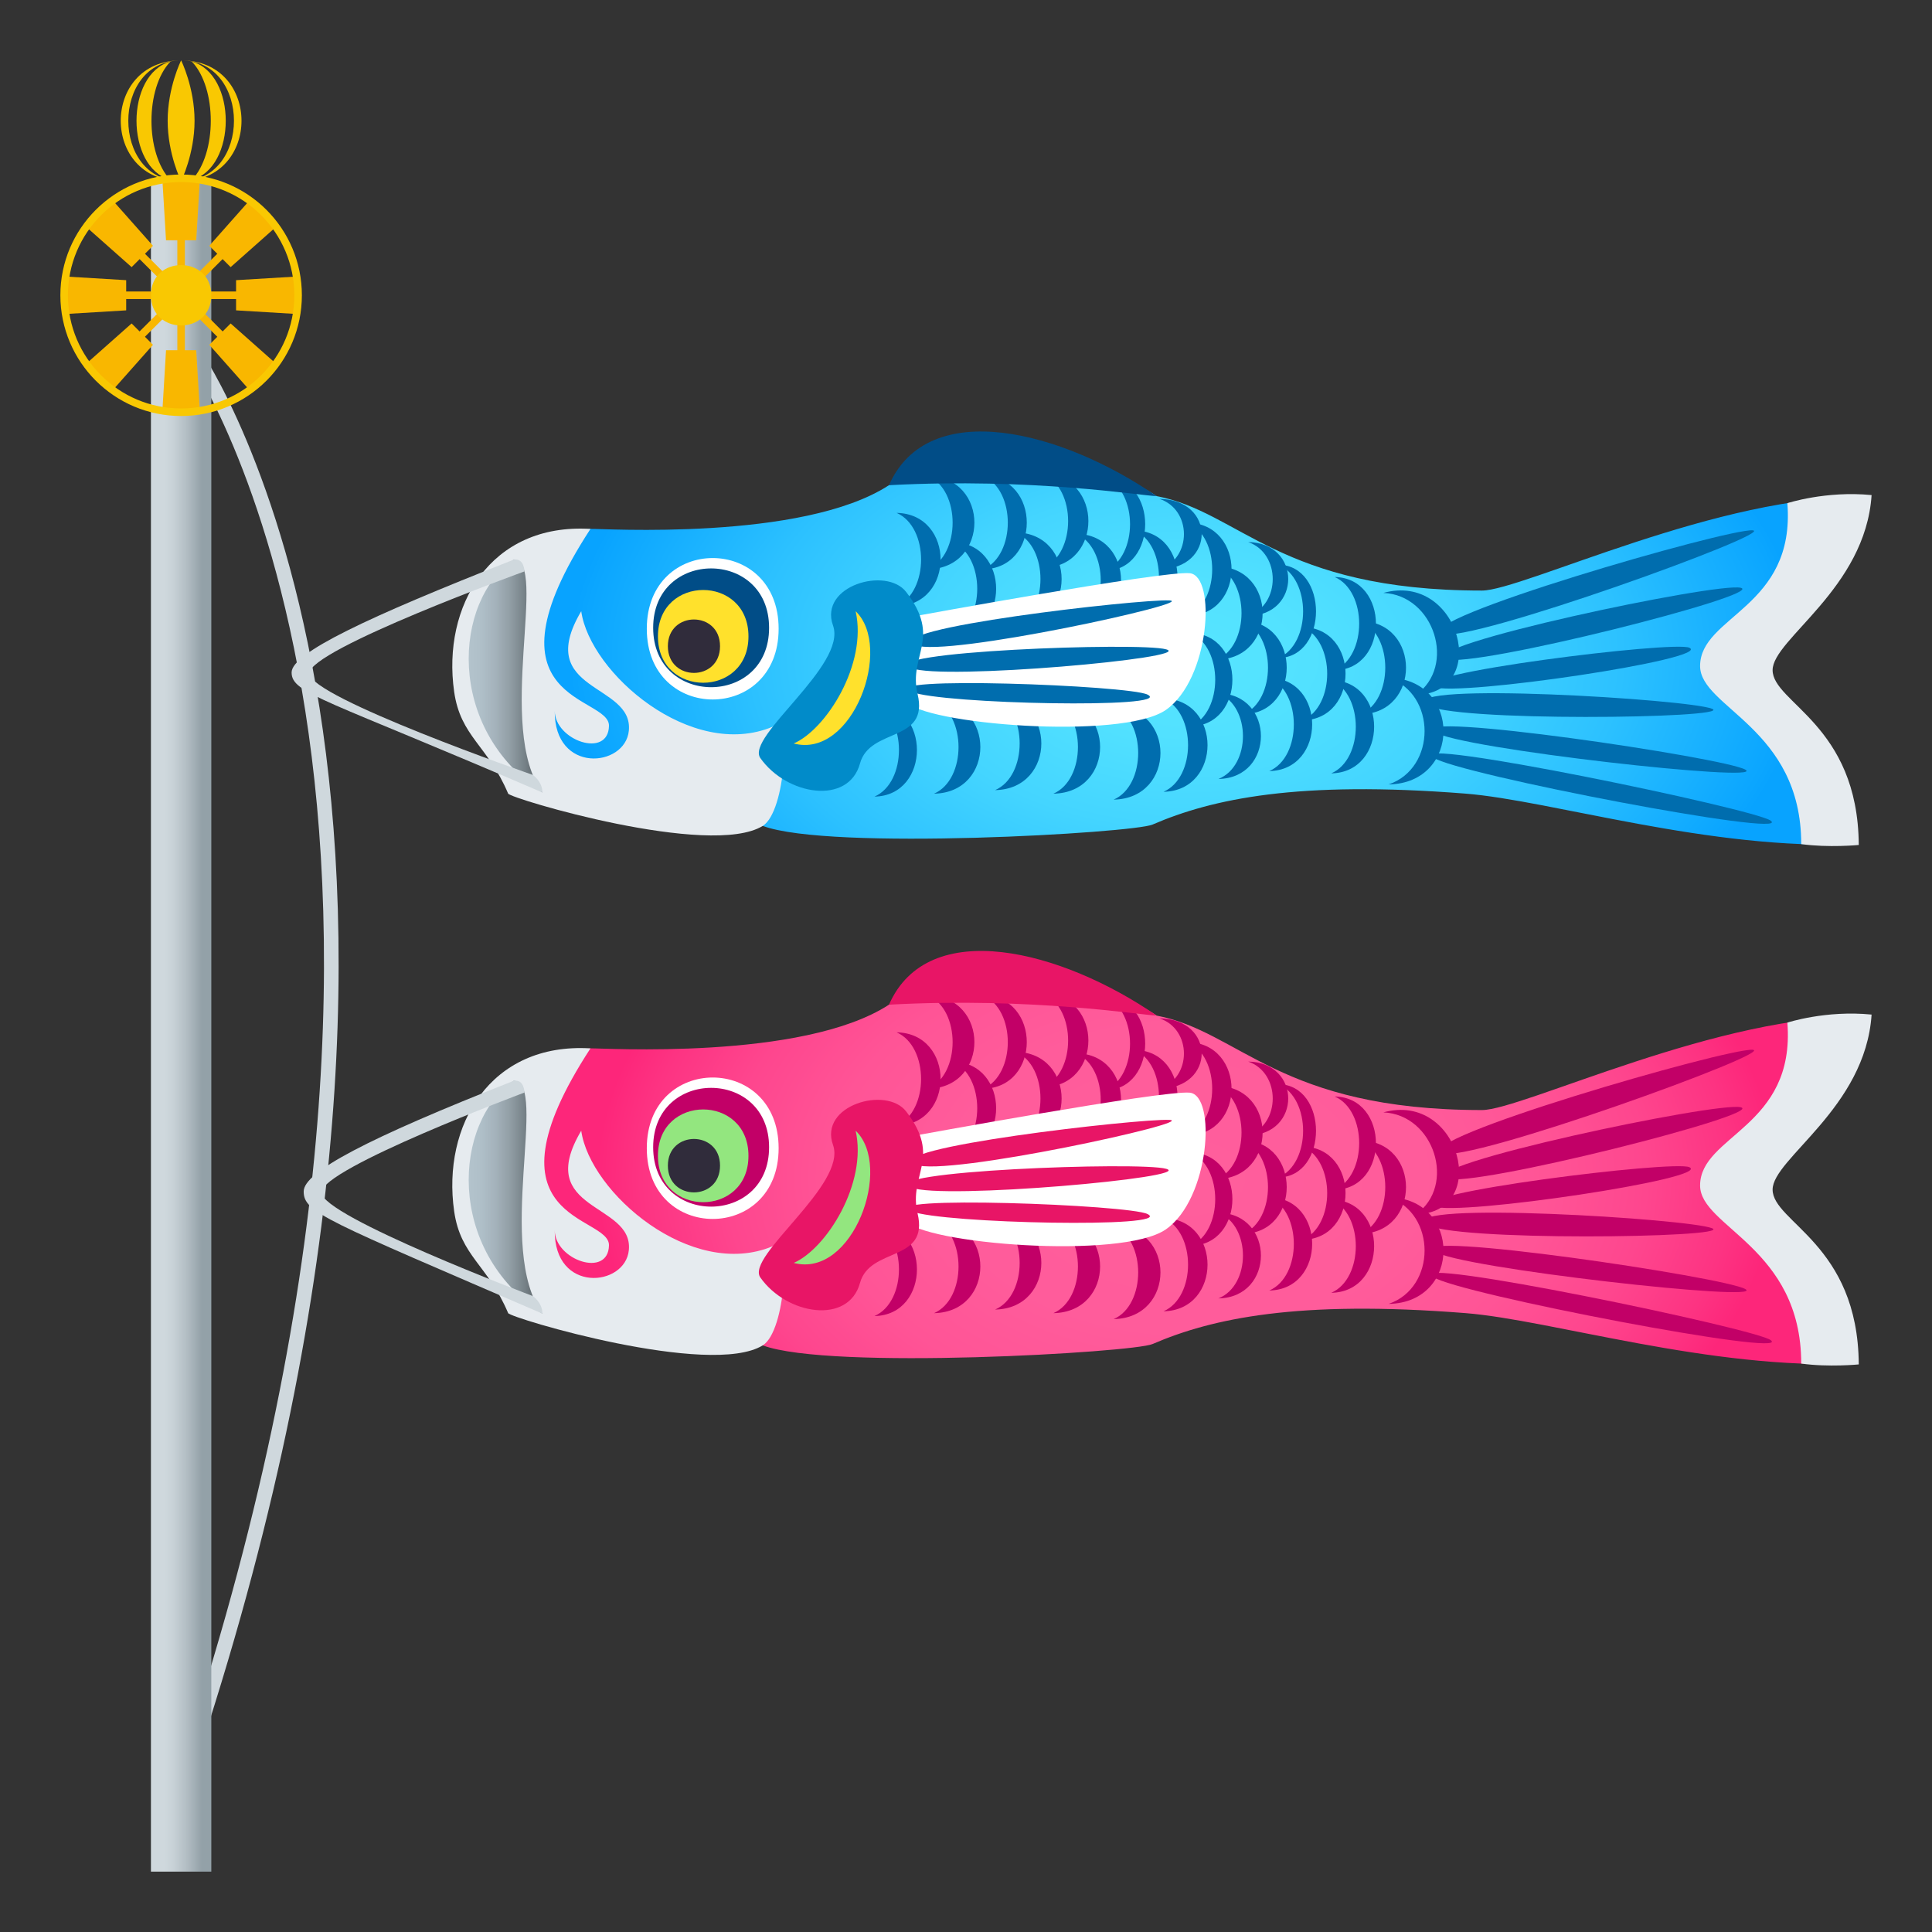<?xml version="1.0" encoding="utf-8"?>
<!-- Generator: Adobe Illustrator 15.0.0, SVG Export Plug-In . SVG Version: 6.00 Build 0)  -->
<!DOCTYPE svg PUBLIC "-//W3C//DTD SVG 1.1//EN" "http://www.w3.org/Graphics/SVG/1.1/DTD/svg11.dtd">
<svg version="1.1" id="Layer_1" xmlns:x="http://ns.adobe.com/Extensibility/1.0/" xmlns:i="http://ns.adobe.com/AdobeIllustrator/10.0/" xmlns:graph="http://ns.adobe.com/Graphs/1.0/"
	 xmlns="http://www.w3.org/2000/svg" xmlns:xlink="http://www.w3.org/1999/xlink" xmlns:a="http://ns.adobe.com/AdobeSVGViewerExtensions/3.0/"
	 x="0px" y="0px" width="64px" height="64px" viewBox="0 0 64 64" enable-background="new 0 0 64 64" xml:space="preserve">
<rect x="0" y="0" width="64" height="64" fill="#333333" stroke="none"/>
<path fill="#F9C802" d="M6,2C3.333,2,3.333,6,6,6C3.667,6,3.667,2,6,2z"/>
<path fill="#F9C802" d="M6,2c2.334,0,2.334,4,0,4C8.667,6,8.667,2,6,2z"/>
<path fill="#F9C802" d="M5.554,4C5.554,2.896,6,2,6,2s0.445,0.896,0.445,2C6.445,5.104,6,6,6,6S5.554,5.104,5.554,4z"/>
<path fill="#F9C802" d="M5.646,2.038c-1.499,0.42-1.499,3.504,0,3.925C4.808,5.083,4.808,2.917,5.646,2.038z"/>
<path fill="#F9C802" d="M6.354,5.963c1.499-0.42,1.499-3.505,0-3.925C7.192,2.917,7.192,5.083,6.354,5.963z"/>
<path fill="#CFD8DD" d="M6.128,59.472L5.656,59.35C16.681,27.11,6.33,11.981,6.224,11.833l0.418-0.227
	C6.749,11.757,17.215,27.051,6.128,59.472z"/>
<radialGradient id="SVGID_1_" cx="36.434" cy="37.025" r="19.111" gradientTransform="matrix(1.022 0 0 0.665 2.069 14.393)" gradientUnits="userSpaceOnUse">
	<stop  offset="0" style="stop-color:#FF5E9C"/>
	<stop  offset="0.399" style="stop-color:#FF5C9B"/>
	<stop  offset="0.611" style="stop-color:#FF5496"/>
	<stop  offset="0.78" style="stop-color:#FE468E"/>
	<stop  offset="0.926" style="stop-color:#FD3382"/>
	<stop  offset="1" style="stop-color:#FD267A"/>
	<a:midPointStop  offset="0" style="stop-color:#FF5E9C"/>
	<a:midPointStop  offset="0.818" style="stop-color:#FF5E9C"/>
	<a:midPointStop  offset="1" style="stop-color:#FD267A"/>
</radialGradient>
<path fill="url(#SVGID_1_)" d="M19.56,34.729c-3.393,0.178-3.189,5.498-1.78,7.107c1.246,1.423,5.694,2.059,7.487,2.731
	c2.208,0.829,12.268,0.235,12.912-0.044c1.973-0.852,4.814-1.463,10.361-1.025c2.848,0.225,8.129,1.895,12.941,1.67
	c0.145-2.928-2.867-4.809-2.867-5.742c0-1.399,2.592-2.219,3.182-5.742c-4.76-0.145-11.373,3.088-12.703,3.088
	c-6.721,0-8.008-2.605-10.779-3.129c-2.133-1.536-8.708-0.463-8.866-0.361C26.582,35.146,19.901,34.711,19.56,34.729z"/>
<path fill="#FFFFFF" d="M25.793,38.037c0,3.123-4.367,3.123-4.367,0C21.427,34.913,25.793,34.913,25.793,38.037z"/>
<path fill="#C20067" d="M25.477,38.004c0,2.623-3.84,2.623-3.84,0S25.477,35.381,25.477,38.004z"/>
<path fill="#93E67F" d="M24.794,38.288c0,2.048-2.999,2.048-2.999,0S24.794,36.24,24.794,38.288z"/>
<path fill="#302C3B" d="M23.852,38.613c0,1.182-1.728,1.182-1.728,0C22.124,37.435,23.852,37.435,23.852,38.613z"/>
<path fill="#C20067" d="M46,43.193c2.424-0.035,2.424-3.499,0-3.533C47.588,40.197,47.588,42.654,46,43.193z"/>
<path fill="#C20067" d="M46.902,40.229c2.498-0.058,1.463-4.08-1.076-3.38C47.51,36.922,48.258,39.272,46.902,40.229z"/>
<path fill="#C20067" d="M45.076,40.87c2-0.036,2-3.054,0-3.091C46.16,38.25,46.16,40.398,45.076,40.87z"/>
<path fill="#C20067" d="M44.213,39.414c1.822-0.033,1.822-3.058,0-3.092C45.295,36.793,45.295,38.941,44.213,39.414z"/>
<path fill="#C20067" d="M44.1,42.826c1.893-0.035,1.893-3.056,0-3.091C45.184,40.207,45.184,42.355,44.1,42.826z"/>
<path fill="#C20067" d="M43.152,41.07c1.893-0.035,1.896-3.055,0-3.092C44.236,38.451,44.236,40.598,43.152,41.07z"/>
<path fill="#C20067" d="M42.354,39.005c1.654-0.03,1.654-3.06,0-3.091C43.438,36.387,43.438,38.533,42.354,39.005z"/>
<path fill="#C20067" d="M42.047,42.75c1.893-0.034,1.895-3.056,0-3.09C43.131,40.131,43.131,42.279,42.047,42.75z"/>
<path fill="#C20067" d="M40.363,43.011c1.875-0.032,1.877-2.807,0-2.839C41.445,40.605,41.445,42.578,40.363,43.011z"/>
<path fill="#C20067" d="M41.191,40.87c1.912-0.036,1.91-3.056,0-3.091C42.275,38.25,42.275,40.398,41.191,40.87z"/>
<path fill="#C20067" d="M41.348,37.613c1.768-0.025,1.768-2.422,0-2.447C42.432,35.538,42.432,37.24,41.348,37.613z"/>
<path fill="#C20067" d="M40.314,39.061c2.016-0.037,2.016-3.054,0-3.092C41.398,36.441,41.398,38.59,40.314,39.061z"/>
<path fill="#C20067" d="M39.443,41.27c1.842-0.033,1.842-3.057,0-3.092C40.527,38.649,40.527,40.799,39.443,41.27z"/>
<path fill="#C20067" d="M38.543,43.438c1.943-0.035,1.945-3.055,0-3.09C39.627,40.818,39.627,42.967,38.543,43.438z"/>
<path fill="#C20067" d="M39.344,37.613c1.938-0.037,1.936-3.055,0-3.092C40.426,34.992,40.426,37.141,39.344,37.613z"/>
<path fill="#C20067" d="M38.408,36.067c1.865-0.025,1.867-2.308,0-2.333C39.49,34.09,39.49,35.711,38.408,36.067z"/>
<path fill="#C20067" d="M36.891,43.697c2.068-0.039,2.068-3.053,0-3.092C37.975,41.076,37.975,43.227,36.891,43.697z"/>
<path fill="#C20067" d="M37.58,37.868c1.902-0.036,1.902-3.056,0-3.091C38.662,35.248,38.662,37.396,37.58,37.868z"/>
<path fill="#C20067" d="M36.621,36.116c1.752-0.032,1.754-3.059,0-3.091C37.705,33.498,37.705,35.646,36.621,36.116z"/>
<path fill="#C20067" d="M35.65,37.979c1.982-0.035,1.982-3.053,0-3.09C36.734,35.359,36.734,37.508,35.65,37.979z"/>
<path fill="#C20067" d="M34.57,36.014c1.979-0.035,1.979-3.054,0-3.091C35.654,33.395,35.654,35.543,34.57,36.014z"/>
<path fill="#C20067" d="M33.654,37.936c2.018-0.038,2.018-3.055,0-3.092C34.738,35.314,34.738,37.463,33.654,37.936z"/>
<path fill="#C20067" d="M32.572,36.067c1.92-0.035,1.924-3.056,0-3.091C33.656,33.447,33.656,35.596,32.572,36.067z"/>
<path fill="#C20067" d="M31.56,38.256c1.918-0.035,1.918-3.055,0-3.09C32.643,35.637,32.643,37.785,31.56,38.256z"/>
<path fill="#C20067" d="M29.701,37.289c1.943-0.036,1.944-3.056,0-3.092C30.783,34.669,30.783,36.817,29.701,37.289z"/>
<path fill="#C20067" d="M30.744,36.067c2.045-0.038,2.046-3.054,0-3.091C31.828,33.447,31.828,35.596,30.744,36.067z"/>
<path fill="#C20067" d="M34.895,43.5c2.064-0.038,2.063-3.053,0-3.092C35.979,40.881,35.979,43.029,34.895,43.5z"/>
<path fill="#C20067" d="M32.964,43.381c2.042-0.037,2.042-3.053,0-3.09C34.049,40.762,34.049,42.911,32.964,43.381z"/>
<path fill="#C20067" d="M30.941,43.5c2.047-0.038,2.045-3.053,0-3.092C32.023,40.881,32.023,43.029,30.941,43.5z"/>
<path fill="#C20067" d="M28.967,43.596c1.878-0.033,1.876-3.056,0-3.09C30.05,40.977,30.05,43.125,28.967,43.596z"/>
<path fill="#E6EBEF" d="M19.56,34.729c-3.779,5.796,0.634,5.501,0.613,6.525c-0.021,1.094-1.796,0.482-1.796-0.5
	c-0.026,2.098,2.333,1.881,2.454,0.66c0.158-1.59-3.172-1.266-1.577-3.958c0.288,2.048,3.646,4.956,6.343,3.827
	c0.604-0.416,0.442,2.809-0.33,3.284c-1.74,1.071-8.366-0.907-8.434-1.069c-0.684-1.612-1.576-1.881-1.789-3.377
	C14.641,37.289,16.234,34.527,19.56,34.729z"/>
<path fill="#C20067" d="M47.773,38.205c-1.111-0.439,9.422-3.484,10.283-3.43C58.914,34.828,48.627,38.542,47.773,38.205z"/>
<path fill="#C20067" d="M47.908,39.041c-1.129-0.42,9-2.56,9.76-2.361C58.514,36.898,48.771,39.361,47.908,39.041z"/>
<path fill="#C20067" d="M47.494,39.965c-1.084-0.42,7.967-1.541,8.469-1.3C56.734,39.035,48.324,40.287,47.494,39.965z"/>
<path fill="#C20067" d="M56.719,40.689c-0.746-0.316-10.357-0.908-9.477-0.143C47.918,41.135,57.465,41.006,56.719,40.689z"/>
<path fill="#C20067" d="M47.523,41.455c-0.994-0.719,9.607,0.848,10.295,1.248C58.58,43.15,48.285,42.007,47.523,41.455z"/>
<path fill="#C20067" d="M47.473,42.301c-1.074-0.732,10.697,1.709,11.188,2.095C59.412,44.985,48.297,42.862,47.473,42.301z"/>
<path fill="#E6EBEF" d="M59.209,33.875c0.273,3.477-2.891,3.727-2.891,5.396c0,1.378,3.35,2.042,3.35,5.899
	c0.906,0.127,1.906,0.028,1.906,0.028c-0.025-3.993-2.854-4.707-2.854-5.792c0-1.025,3.076-2.699,3.279-5.797
	C60.482,33.458,59.209,33.875,59.209,33.875z"/>
<path fill="#E81566" d="M29.449,33.281c4.756-0.256,8.346,0.347,8.866,0.361C35.189,31.485,30.75,30.321,29.449,33.281z"/>
<path fill="#FFFFFF" d="M30.181,37.641c0,0,8.334-1.532,9.229-1.445c0.893,0.086,0.67,3.523-0.793,4.531
	c-1.463,1.01-8.081,0.479-8.637-0.305S30.181,37.641,30.181,37.641z"/>
<path fill="#E81566" d="M30.33,38.58c-1.316-0.537,7.393-1.531,8.405-1.482S31.338,38.992,30.33,38.58z"/>
<path fill="#E81566" d="M30.195,39.34c-1.314-0.537,7.553-0.874,8.438-0.621C39.619,39,31.203,39.752,30.195,39.34z"/>
<path fill="#E81566" d="M30.195,40.125c-1.314-0.537,7.209-0.219,7.819,0.092C38.949,40.689,31.203,40.536,30.195,40.125z"/>
<path fill="#E81566" d="M25.188,42.32c0.876,1.241,2.919,1.569,3.301,0.178c0.329-1.203,2.294-0.678,1.907-2.301
	c-0.309-1.289,0.811-1.832-0.377-3.377c-0.653-0.854-2.898-0.209-2.424,1.109C28.068,39.248,24.688,41.613,25.188,42.32z"/>
<path fill="#93E67F" d="M26.293,41.836c1.958,0.518,3.3-3.186,2.051-4.38C28.739,39.199,27.375,41.365,26.293,41.836z"/>
<linearGradient id="SVGID_2_" gradientUnits="userSpaceOnUse" x1="15.526" y1="39.66" x2="17.968" y2="39.66">
	<stop  offset="0" style="stop-color:#B3C3CC"/>
	<stop  offset="0.175" style="stop-color:#AFBFC8"/>
	<stop  offset="0.365" style="stop-color:#A4B2BB"/>
	<stop  offset="0.562" style="stop-color:#919EA5"/>
	<stop  offset="0.763" style="stop-color:#768187"/>
	<stop  offset="0.967" style="stop-color:#545C60"/>
	<stop  offset="1" style="stop-color:#4E5559"/>
	<a:midPointStop  offset="0" style="stop-color:#B3C3CC"/>
	<a:midPointStop  offset="0.691" style="stop-color:#B3C3CC"/>
	<a:midPointStop  offset="1" style="stop-color:#4E5559"/>
</linearGradient>
<path fill="url(#SVGID_2_)" d="M17.015,35.804c1.168,0-0.616,5.589,0.953,7.712C14.738,41.393,15.026,37.16,17.015,35.804z"/>
<path fill="#CFD8DD" d="M17.968,43.516c-7.193-3.107-7.908-3.344-7.908-4.047c0-0.644,2.064-1.739,6.955-3.665
	c0.358-0.062,0.358,0.388,0.358,0.388s-6.73,2.514-6.726,3.309c0.004,0.791,7.001,3.432,7.001,3.432S17.968,43.144,17.968,43.516z"
	/>
<radialGradient id="SVGID_3_" cx="36.434" cy="19.434" r="19.999" gradientTransform="matrix(1.022 0 0 0.626 2.069 9.638)" gradientUnits="userSpaceOnUse">
	<stop  offset="0" style="stop-color:#57E5FF"/>
	<stop  offset="0.205" style="stop-color:#52E1FF"/>
	<stop  offset="0.446" style="stop-color:#44D5FF"/>
	<stop  offset="0.706" style="stop-color:#2CC1FF"/>
	<stop  offset="0.977" style="stop-color:#0BA6FF"/>
	<stop  offset="1" style="stop-color:#08A3FF"/>
	<a:midPointStop  offset="0" style="stop-color:#57E5FF"/>
	<a:midPointStop  offset="0.673" style="stop-color:#57E5FF"/>
	<a:midPointStop  offset="1" style="stop-color:#08A3FF"/>
</radialGradient>
<path fill="url(#SVGID_3_)" d="M19.56,17.521c-3.393,0.176-3.189,5.498-1.78,7.107c1.246,1.422,5.694,2.059,7.487,2.731
	c2.208,0.828,12.268,0.235,12.912-0.044c1.973-0.853,4.814-1.464,10.361-1.026c2.848,0.225,8.129,1.895,12.941,1.67
	c0.145-2.928-2.867-4.81-2.867-5.742c0-1.399,2.592-2.219,3.182-5.742c-4.76-0.145-11.373,3.088-12.703,3.088
	c-6.721,0-8.008-2.605-10.779-3.128c-2.133-1.536-8.708-0.465-8.866-0.362C26.582,17.939,19.901,17.503,19.56,17.521z"/>
<path fill="#FFFFFF" d="M25.793,20.829c0,3.123-4.367,3.123-4.367,0C21.427,17.705,25.793,17.705,25.793,20.829z"/>
<path fill="#014D87" d="M25.477,20.797c0,2.623-3.84,2.623-3.84,0S25.477,18.174,25.477,20.797z"/>
<path fill="#FFE12C" d="M24.794,21.081c0,2.048-2.999,2.048-2.999,0C21.795,19.032,24.794,19.032,24.794,21.081z"/>
<path fill="#302C3B" d="M23.852,21.406c0,1.18-1.728,1.18-1.728,0S23.852,20.227,23.852,21.406z"/>
<path fill="#006DAE" d="M46,25.985c2.424-0.035,2.424-3.499,0-3.533C47.588,22.99,47.588,25.447,46,25.985z"/>
<path fill="#006DAE" d="M46.902,23.021c2.498-0.057,1.463-4.08-1.076-3.38C47.51,19.715,48.258,22.064,46.902,23.021z"/>
<path fill="#006DAE" d="M45.076,23.662c2-0.036,2-3.053,0-3.091C46.16,21.043,46.16,23.19,45.076,23.662z"/>
<path fill="#006DAE" d="M44.213,22.205c1.822-0.033,1.822-3.057,0-3.091C45.295,19.586,45.295,21.734,44.213,22.205z"/>
<path fill="#006DAE" d="M44.1,25.619c1.893-0.035,1.893-3.057,0-3.091C45.184,22.999,45.184,25.148,44.1,25.619z"/>
<path fill="#006DAE" d="M43.152,23.863c1.893-0.035,1.896-3.056,0-3.092C44.236,21.243,44.236,23.391,43.152,23.863z"/>
<path fill="#006DAE" d="M42.354,21.798c1.654-0.031,1.654-3.061,0-3.092C43.438,19.179,43.438,21.326,42.354,21.798z"/>
<path fill="#006DAE" d="M42.047,25.543c1.893-0.035,1.895-3.057,0-3.091C43.131,22.924,43.131,25.072,42.047,25.543z"/>
<path fill="#006DAE" d="M40.363,25.804c1.875-0.032,1.877-2.808,0-2.839C41.445,23.397,41.445,25.37,40.363,25.804z"/>
<path fill="#006DAE" d="M41.191,23.662c1.912-0.035,1.91-3.056,0-3.091C42.275,21.043,42.275,23.19,41.191,23.662z"/>
<path fill="#006DAE" d="M41.348,20.404c1.768-0.025,1.768-2.421,0-2.447C42.432,18.331,42.432,20.032,41.348,20.404z"/>
<path fill="#006DAE" d="M40.314,21.853c2.016-0.036,2.016-3.054,0-3.091C41.398,19.233,41.398,21.382,40.314,21.853z"/>
<path fill="#006DAE" d="M39.443,24.062c1.842-0.034,1.842-3.057,0-3.091C40.527,21.441,40.527,23.591,39.443,24.062z"/>
<path fill="#006DAE" d="M38.543,26.229c1.943-0.035,1.945-3.055,0-3.091C39.627,23.61,39.627,25.758,38.543,26.229z"/>
<path fill="#006DAE" d="M39.344,20.404c1.938-0.035,1.936-3.055,0-3.09C40.426,17.785,40.426,19.934,39.344,20.404z"/>
<path fill="#006DAE" d="M38.408,18.86c1.865-0.026,1.867-2.308,0-2.334C39.49,16.882,39.49,18.504,38.408,18.86z"/>
<path fill="#006DAE" d="M36.891,26.489c2.068-0.039,2.068-3.052,0-3.091C37.975,23.869,37.975,26.018,36.891,26.489z"/>
<path fill="#006DAE" d="M37.58,20.661c1.902-0.036,1.902-3.056,0-3.092C38.662,18.041,38.662,20.189,37.58,20.661z"/>
<path fill="#006DAE" d="M36.621,18.908c1.752-0.031,1.754-3.058,0-3.089C37.705,16.29,37.705,18.438,36.621,18.908z"/>
<path fill="#006DAE" d="M35.65,20.771c1.982-0.036,1.982-3.054,0-3.09C36.734,18.152,36.734,20.3,35.65,20.771z"/>
<path fill="#006DAE" d="M34.57,18.807c1.979-0.036,1.979-3.054,0-3.092C35.654,16.187,35.654,18.335,34.57,18.807z"/>
<path fill="#006DAE" d="M33.654,20.727c2.018-0.037,2.018-3.054,0-3.091C34.738,18.106,34.738,20.255,33.654,20.727z"/>
<path fill="#006DAE" d="M32.572,18.859c1.92-0.035,1.924-3.055,0-3.091C33.656,16.239,33.656,18.389,32.572,18.859z"/>
<path fill="#006DAE" d="M31.56,21.048c1.918-0.034,1.918-3.055,0-3.091C32.643,18.429,32.643,20.577,31.56,21.048z"/>
<path fill="#006DAE" d="M29.701,20.081c1.943-0.035,1.944-3.055,0-3.091C30.783,17.461,30.783,19.609,29.701,20.081z"/>
<path fill="#006DAE" d="M30.744,18.859c2.045-0.038,2.046-3.053,0-3.091C31.828,16.239,31.828,18.389,30.744,18.859z"/>
<path fill="#006DAE" d="M34.895,26.292c2.064-0.038,2.063-3.053,0-3.091C35.979,23.673,35.979,25.82,34.895,26.292z"/>
<path fill="#006DAE" d="M32.964,26.174c2.042-0.037,2.042-3.053,0-3.091C34.049,23.555,34.049,25.703,32.964,26.174z"/>
<path fill="#006DAE" d="M30.941,26.292c2.047-0.038,2.045-3.053,0-3.091C32.023,23.673,32.023,25.82,30.941,26.292z"/>
<path fill="#006DAE" d="M28.967,26.389c1.878-0.034,1.876-3.057,0-3.091C30.05,23.77,30.05,25.918,28.967,26.389z"/>
<path fill="#E6EBEF" d="M19.56,17.521c-3.779,5.796,0.634,5.5,0.613,6.524c-0.021,1.095-1.796,0.482-1.796-0.5
	c-0.026,2.098,2.333,1.882,2.454,0.662c0.158-1.592-3.172-1.267-1.577-3.96c0.288,2.048,3.646,4.956,6.343,3.826
	c0.604-0.414,0.442,2.81-0.33,3.286c-1.74,1.071-8.366-0.907-8.434-1.07c-0.684-1.612-1.576-1.881-1.789-3.377
	C14.641,20.081,16.234,17.32,19.56,17.521z"/>
<path fill="#006DAE" d="M47.773,20.998c-1.111-0.439,9.422-3.484,10.283-3.431C58.914,17.621,48.627,21.334,47.773,20.998z"/>
<path fill="#006DAE" d="M47.908,21.833c-1.129-0.421,9-2.56,9.76-2.361C58.514,19.691,48.771,22.154,47.908,21.833z"/>
<path fill="#006DAE" d="M47.494,22.758c-1.084-0.421,7.967-1.542,8.469-1.301C56.734,21.827,48.324,23.079,47.494,22.758z"/>
<path fill="#006DAE" d="M56.719,23.481c-0.746-0.317-10.357-0.907-9.477-0.143C47.918,23.927,57.465,23.799,56.719,23.481z"/>
<path fill="#006DAE" d="M47.523,24.247c-0.994-0.718,9.607,0.848,10.295,1.249C58.58,25.943,48.285,24.799,47.523,24.247z"/>
<path fill="#006DAE" d="M47.473,25.093c-1.074-0.732,10.697,1.709,11.188,2.095C59.412,27.777,48.297,25.654,47.473,25.093z"/>
<path fill="#E6EBEF" d="M59.209,16.668c0.273,3.476-2.891,3.727-2.891,5.395c0,1.379,3.35,2.043,3.35,5.899
	c0.906,0.126,1.906,0.029,1.906,0.029c-0.025-3.994-2.854-4.708-2.854-5.793c0-1.024,3.076-2.698,3.279-5.798
	C60.482,16.251,59.209,16.668,59.209,16.668z"/>
<path fill="#014D87" d="M29.449,16.073c4.756-0.254,8.346,0.348,8.866,0.362C35.189,14.278,30.75,13.114,29.449,16.073z"/>
<path fill="#FFFFFF" d="M30.181,20.434c0,0,8.334-1.532,9.229-1.446c0.893,0.087,0.67,3.524-0.793,4.532s-8.081,0.478-8.637-0.305
	S30.181,20.434,30.181,20.434z"/>
<path fill="#006DAE" d="M30.33,21.373c-1.316-0.538,7.393-1.532,8.405-1.483C39.746,19.939,31.338,21.783,30.33,21.373z"/>
<path fill="#006DAE" d="M30.195,22.132c-1.314-0.537,7.553-0.874,8.438-0.621C39.619,21.792,31.203,22.545,30.195,22.132z"/>
<path fill="#006DAE" d="M30.195,22.918c-1.314-0.538,7.209-0.219,7.819,0.092C38.949,23.482,31.203,23.329,30.195,22.918z"/>
<path fill="#018BC9" d="M25.188,25.113c0.876,1.24,2.919,1.568,3.301,0.177c0.329-1.203,2.294-0.678,1.907-2.3
	c-0.309-1.289,0.811-1.833-0.377-3.379c-0.653-0.852-2.898-0.208-2.424,1.111C28.068,22.041,24.688,24.406,25.188,25.113z"/>
<path fill="#FFE12C" d="M26.293,24.629c1.958,0.517,3.3-3.186,2.051-4.381C28.739,21.992,27.375,24.158,26.293,24.629z"/>
<linearGradient id="SVGID_4_" gradientUnits="userSpaceOnUse" x1="15.526" y1="22.397" x2="17.968" y2="22.397">
	<stop  offset="0" style="stop-color:#B3C3CC"/>
	<stop  offset="0.175" style="stop-color:#AFBFC8"/>
	<stop  offset="0.365" style="stop-color:#A4B2BB"/>
	<stop  offset="0.562" style="stop-color:#919EA5"/>
	<stop  offset="0.763" style="stop-color:#768187"/>
	<stop  offset="0.967" style="stop-color:#545C60"/>
	<stop  offset="1" style="stop-color:#4E5559"/>
	<a:midPointStop  offset="0" style="stop-color:#B3C3CC"/>
	<a:midPointStop  offset="0.691" style="stop-color:#B3C3CC"/>
	<a:midPointStop  offset="1" style="stop-color:#4E5559"/>
</linearGradient>
<path fill="url(#SVGID_4_)" d="M17.015,18.541c1.168,0-0.616,5.588,0.953,7.712C14.738,24.129,15.026,19.896,17.015,18.541z"/>
<path fill="#CFD8DD" d="M17.968,26.253c-7.193-3.106-8.308-3.272-8.308-3.977c0-0.644,2.463-1.81,7.354-3.735
	c0.358-0.061,0.358,0.388,0.358,0.388s-7.13,2.584-7.126,3.378c0.005,0.792,7.401,3.362,7.401,3.362S17.968,25.881,17.968,26.253z"
	/>
<linearGradient id="SVGID_5_" gradientUnits="userSpaceOnUse" x1="5" y1="34" x2="7" y2="34">
	<stop  offset="0.23" style="stop-color:#CFD8DD"/>
	<stop  offset="0.377" style="stop-color:#C7D1D6"/>
	<stop  offset="0.606" style="stop-color:#B1BCC2"/>
	<stop  offset="0.842" style="stop-color:#93A1A8"/>
	<a:midPointStop  offset="0.23" style="stop-color:#CFD8DD"/>
	<a:midPointStop  offset="0.61" style="stop-color:#CFD8DD"/>
	<a:midPointStop  offset="0.842" style="stop-color:#93A1A8"/>
</linearGradient>
<rect x="5" y="6" fill="url(#SVGID_5_)" width="2" height="56"/>
<rect x="5.875" y="5.882" fill="#F9B700" width="0.25" height="7.8"/>
<polygon fill="#F9B700" points="6.5,7.962 5.5,7.962 5.375,5.882 6.625,5.882 "/>
<polygon fill="#F9B700" points="5.5,11.602 6.5,11.602 6.625,13.682 5.375,13.682 "/>
<rect x="2.1" y="9.656" fill="#F9B700" width="7.8" height="0.25"/>
<polygon fill="#F9B700" points="7.82,10.281 7.82,9.281 9.9,9.156 9.9,10.406 "/>
<polygon fill="#F9B700" points="4.18,9.281 4.18,10.281 2.1,10.406 2.1,9.156 "/>
<rect x="5.875" y="5.882" transform="matrix(0.707 0.707 -0.707 0.707 8.674 -1.378)" fill="#F9B700" width="0.25" height="7.8"/>
<polygon fill="#F9B700" points="7.64,8.849 6.933,8.142 8.316,6.582 9.2,7.466 "/>
<polygon fill="#F9B700" points="4.36,10.715 5.067,11.422 3.684,12.981 2.8,12.098 "/>
<rect x="5.875" y="5.882" transform="matrix(-0.707 0.707 -0.707 -0.707 17.159 12.456)" fill="#F9B700" width="0.25" height="7.8"/>
<polygon fill="#F9B700" points="6.933,11.422 7.64,10.715 9.2,12.098 8.316,12.981 "/>
<polygon fill="#F9B700" points="5.067,8.142 4.36,8.849 2.8,7.466 3.684,6.582 "/>
<path fill="#F9C802" d="M6,5.781c-2.209,0-4,1.791-4,4s1.791,4,4,4s4-1.791,4-4S8.209,5.781,6,5.781z M6,13.531
	c-2.071,0-3.75-1.679-3.75-3.75S3.929,6.031,6,6.031s3.75,1.679,3.75,3.75S8.071,13.531,6,13.531z"/>
<path fill="#F9C802" d="M7,9.781c0,1.334-2,1.334-2,0C5,8.448,7,8.448,7,9.781z"/>
</svg>
